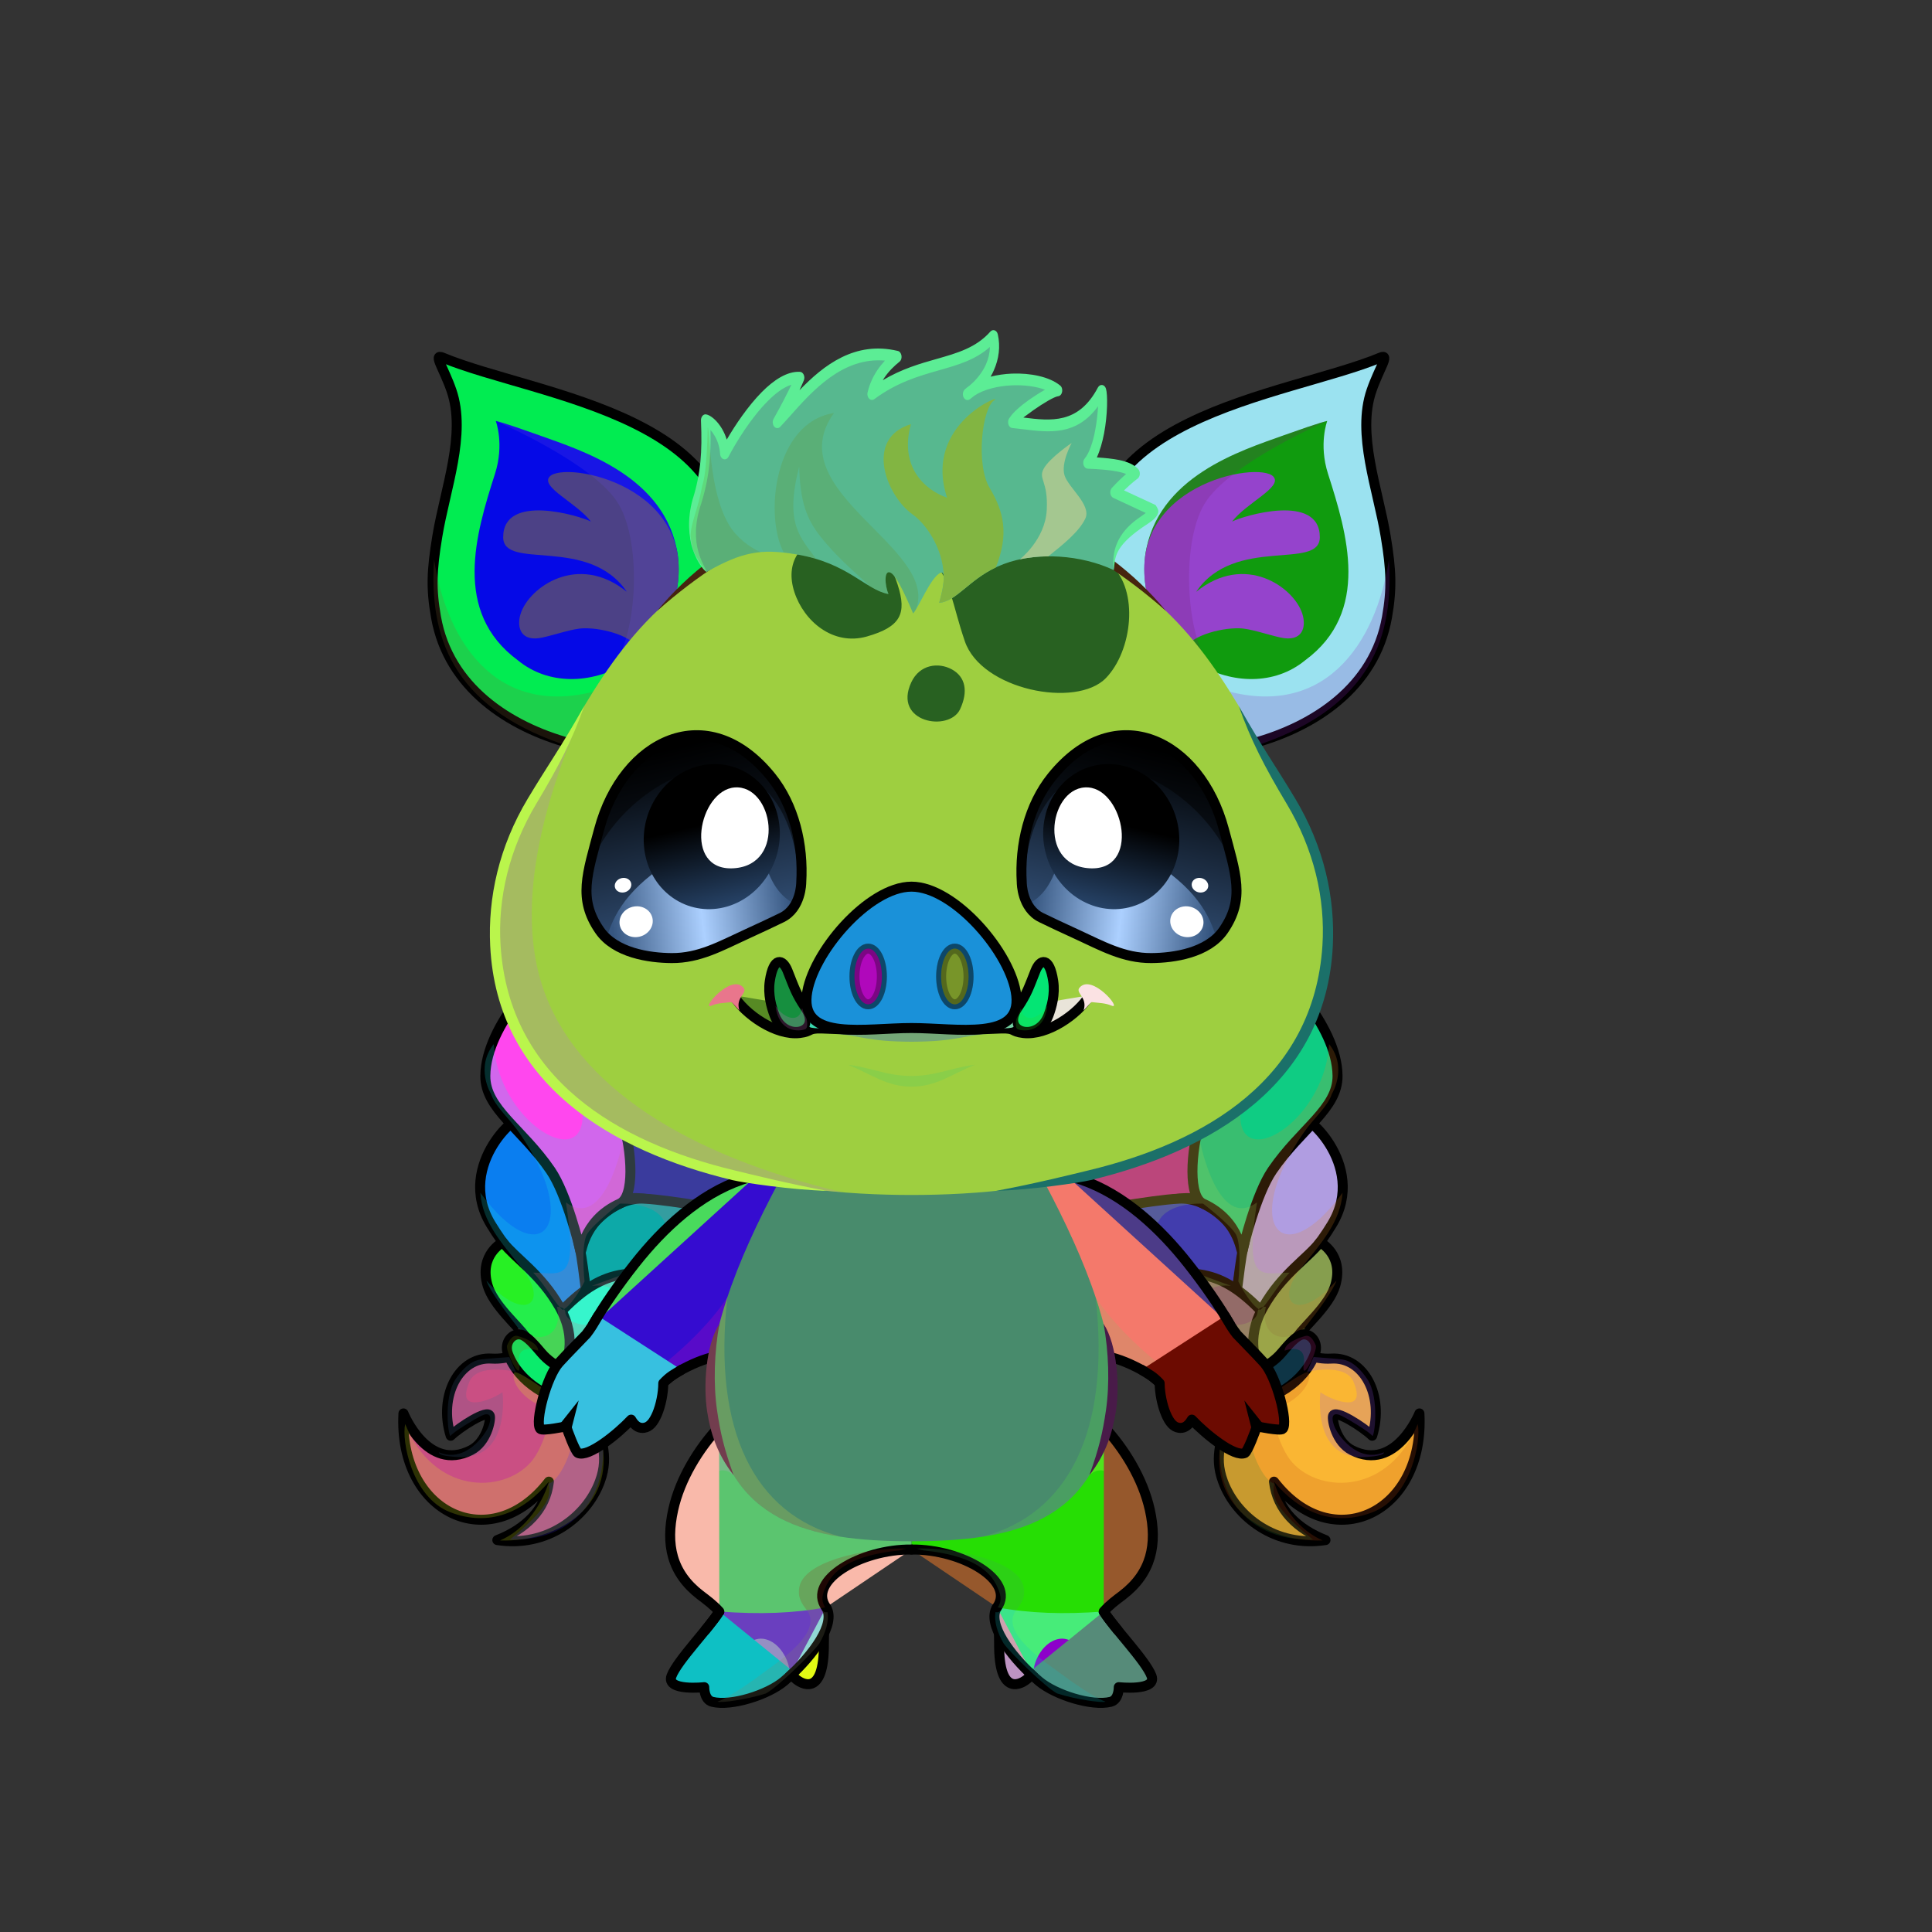 <svg xmlns="http://www.w3.org/2000/svg" xmlns:xlink="http://www.w3.org/1999/xlink" style="shape-rendering:geometricPrecision; text-rendering:geometricPrecision; image-rendering:optimizeQuality; fill-rule:evenodd; clip-rule:evenodd" version="1.1" viewBox="0 0 29000 29000" xml:space="preserve"><rect x="0" y="0" width="29000" height="29000" fill="#333333" stroke="none"/><defs><style type="text/css">.HairBack-Pig1fil10 {fill:black;fill-opacity:0.2}
.HairBack-Pig1fil1 {fill:url(#HairBack-Pig1id198)}
.HairBack-Pig1str0 {stroke:black;stroke-width:150;stroke-linecap:round;stroke-linejoin:round}
.HairBack-Pig1fil2 {fill:url(#HairBack-Pig1id186)}
.HairBack-Pig1fil3 {fill:url(#HairBack-Pig1id166)}
.HairBack-Pig1fil4 {fill:url(#HairBack-Pig1id172)}
.HairBack-Pig1fil5 {fill:url(#HairBack-Pig1id195)}
.HairBack-Pig1fil6 {fill:url(#HairBack-Pig1id183)}
.HairBack-Pig1fil7 {fill:url(#HairBack-Pig1id182)}
.HairBack-Pig1fil8 {fill:url(#HairBack-Pig1id144)}
.HairBack-Pig1fil9 {fill:url(#HairBack-Pig1id142)}
.HairBack-Pig1fil11 {fill:url(#HairBack-Pig1id153)}
.HairBack-Pig1fil12 {fill:url(#HairBack-Pig1id133)}
.HairBack-Pig1fil13 {fill:url(#HairBack-Pig1id190)}
.HairBack-Pig1fil14 {fill:url(#HairBack-Pig1id165)}
.HairBack-Pig1fil15 {fill:url(#HairBack-Pig1id150)}
.HairBack-Pig1fil16 {fill:url(#HairBack-Pig1id194)}
.HairBack-Pig1fil17 {fill:url(#HairBack-Pig1id187)}
.HairBack-Pig1fil18 {fill:url(#HairBack-Pig1id191)}
.HairBack-Pig1fil19 {fill:url(#HairBack-Pig1id145)}
.HairBack-Pig1fil20 {fill:url(#HairBack-Pig1id143)}
.HairBack-Pig1fil21 {fill:url(#HairBack-Pig1id199)}
.Tail-Pig0fil0 {fill:none}
.RightFoot-Pig0fil37 {fill:#d9c9ad}
.RightFoot-Pig0fil38 {fill:#332822}
.RightFoot-Pig0fil39 {fill:url(#RightFoot-Pig0id227)}
.RightFoot-Pig0fil40 {fill:black}
.RightFoot-Pig0fil10 {fill:black;fill-opacity:0.2}
.RightFoot-Pig0fil0 {fill:none}
.RightFoot-Pig0str2 {stroke:black;stroke-width:150;stroke-linecap:round;stroke-linejoin:round}
.RightLeg-Pig0fil52 {fill:url(#RightLeg-Pig0id37)}
.RightLeg-Pig0fil10 {fill:black;fill-opacity:0.2}
.RightLeg-Pig0fil0 {fill:none}
.RightLeg-Pig0str2 {stroke:black;stroke-width:150;stroke-linecap:round;stroke-linejoin:round}
.LeftFoot-Pig0fil37 {fill:#d9c9ad}
.LeftFoot-Pig0fil38 {fill:#332822}
.LeftFoot-Pig0fil57 {fill:url(#LeftFoot-Pig0id220)}
.LeftFoot-Pig0fil40 {fill:black}
.LeftFoot-Pig0fil10 {fill:black;fill-opacity:0.2}
.LeftFoot-Pig0fil0 {fill:none}
.LeftFoot-Pig0str2 {stroke:black;stroke-width:150;stroke-linecap:round;stroke-linejoin:round}
.LeftLeg-Pig0fil62 {fill:url(#LeftLeg-Pig0id49)}
.LeftLeg-Pig0fil10 {fill:black;fill-opacity:0.2}
.LeftLeg-Pig0fil0 {fill:none}
.LeftLeg-Pig0str2 {stroke:black;stroke-width:150;stroke-linecap:round;stroke-linejoin:round}
.RightHand-Pig0fil68 {fill:url(#RightHand-Pig0id57)}
.RightHand-Pig0fil10 {fill:black;fill-opacity:0.2}
.RightHand-Pig0fil0 {fill:none}
.RightHand-Pig0str0 {stroke:black;stroke-width:150;stroke-linecap:round;stroke-linejoin:round}
.RightPaw-Pig0fil74 {fill:url(#RightPaw-Pig0id25)}
.RightPaw-Pig0fil10 {fill:black;fill-opacity:0.2}
.RightPaw-Pig0fil75 {fill:url(#RightPaw-Pig0id217)}
.RightPaw-Pig0fil40 {fill:black}
.RightPaw-Pig0fil0 {fill:none}
.RightPaw-Pig0str2 {stroke:black;stroke-width:150;stroke-linecap:round;stroke-linejoin:round}
.LeftHand-Pig0fil79 {fill:url(#LeftHand-Pig0id22)}
.LeftHand-Pig0fil10 {fill:black;fill-opacity:0.2}
.LeftHand-Pig0fil0 {fill:none}
.LeftHand-Pig0str0 {stroke:black;stroke-width:150;stroke-linecap:round;stroke-linejoin:round}
.Body-Pig0fil83 {fill:url(#Body-Pig0id42)}
.Body-Pig0fil10 {fill:black;fill-opacity:0.2}
.Body-Pig0fil84 {fill:black;fill-rule:nonzero}
.LeftPaw-Pig0fil91 {fill:url(#LeftPaw-Pig0id70)}
.LeftPaw-Pig0fil10 {fill:black;fill-opacity:0.2}
.LeftPaw-Pig0fil92 {fill:url(#LeftPaw-Pig0id209)}
.LeftPaw-Pig0fil40 {fill:black}
.LeftPaw-Pig0fil0 {fill:none}
.LeftPaw-Pig0str2 {stroke:black;stroke-width:150;stroke-linecap:round;stroke-linejoin:round}
.Ears-Pig5fil122 {fill:url(#Ears-Pig5id38)}
.Ears-Pig5fil123 {fill:url(#Ears-Pig5id69)}
.Ears-Pig5fil10 {fill:black;fill-opacity:0.2}
.Ears-Pig5fil125 {fill:url(#Ears-Pig5id9)}
.Ears-Pig5fil126 {fill:url(#Ears-Pig5id66)}
.Ears-Pig5fil121 {fill:url(#Ears-Pig5id16)}
.Ears-Pig5str0 {stroke:black;stroke-width:150;stroke-linecap:round;stroke-linejoin:round}
.Ears-Pig5fil124 {fill:url(#Ears-Pig5id65)}
.Head-Pig4fil160 {fill:url(#Head-Pig4id50)}
.Head-Pig4fil164 {fill:url(#Head-Pig4id229)}
.Head-Pig4fil10 {fill:black;fill-opacity:0.2}
.Head-Pig4fil84 {fill:black;fill-rule:nonzero}
.Mouth-Pig7fil26 {fill:black;fill-opacity:0.302}
.Mouth-Pig7fil172 {fill:black;fill-rule:nonzero;fill-opacity:0.2}
.Mouth-Pig7fil169 {fill:black}
.Mouth-Pig7fil10 {fill:black;fill-opacity:0.2}
.Mouth-Pig7fil0 {fill:none}
.Mouth-Pig7str0 {stroke:black;stroke-width:150;stroke-linecap:round;stroke-linejoin:round}
.Mouth-Pig7fil173 {fill:white}
.Eyes-Pig0fil174 {fill:url(#Eyes-Pig0id154)}
.Eyes-Pig0fil148 {fill:black;fill-opacity:0.502}
.Eyes-Pig0fil175 {fill:url(#Eyes-Pig0id108)}
.Eyes-Pig0fil173 {fill:white}
.Eyes-Pig0fil176 {fill:url(#Eyes-Pig0id100)}
.Eyes-Pig0fil177 {fill:url(#Eyes-Pig0id156)}
.Eyes-Pig0fil178 {fill:url(#Eyes-Pig0id106)}
.Eyes-Pig0fil179 {fill:url(#Eyes-Pig0id102)}
.Eyes-Pig0fil0 {fill:none}
.Eyes-Pig0str0 {stroke:black;stroke-width:150;stroke-linecap:round;stroke-linejoin:round}
.Moustache-Pig0fil0 {fill:none}
.Nose-Pig0fil236 {fill:url(#Nose-Pig0id201)}
.Nose-Pig0str0 {stroke:black;stroke-width:150;stroke-linecap:round;stroke-linejoin:round}
.Nose-Pig0fil26 {fill:black;fill-opacity:0.302}
.Nose-Pig0str3 {stroke:black;stroke-width:150;stroke-linecap:round;stroke-linejoin:round;stroke-opacity:0.302}
.Nose-Pig0fil237 {fill:none}
.Hair-Pig6fil254 {fill:url(#Hair-Pig6id14)}
.Hair-Pig6fil30 {fill:black;fill-rule:nonzero}
.Hair-Pig6fil10 {fill:black;fill-opacity:0.2}
.Hair-Pig6fil255 {fill:#63301b}
</style><linearGradient gradientUnits="userSpaceOnUse" id="HairBack-Pig1id198" x1="6856.67" x2="8263.23" xlink:href="#HairBack-Pig1id133" y1="22939.3" y2="20413.4">
  </linearGradient><linearGradient gradientUnits="userSpaceOnUse" id="HairBack-Pig1id186" x1="9181.74" x2="10408.9" xlink:href="#HairBack-Pig1id133" y1="12605.3" y2="16395.7">
  </linearGradient><linearGradient gradientUnits="userSpaceOnUse" id="HairBack-Pig1id166" x1="11585" x2="11692.6" xlink:href="#HairBack-Pig1id133" y1="16549.4" y2="13452">
  </linearGradient><linearGradient gradientUnits="userSpaceOnUse" id="HairBack-Pig1id172" x1="11263.5" x2="10383.8" xlink:href="#HairBack-Pig1id133" y1="16064" y2="18619.4">
  </linearGradient><linearGradient gradientUnits="userSpaceOnUse" id="HairBack-Pig1id195" x1="10637.9" x2="9915.86" xlink:href="#HairBack-Pig1id133" y1="17788.1" y2="19764.5">
  </linearGradient><linearGradient gradientUnits="userSpaceOnUse" id="HairBack-Pig1id183" x1="7390.03" x2="8610.49" xlink:href="#HairBack-Pig1id133" y1="17573.2" y2="18864.2">
  </linearGradient><linearGradient gradientUnits="userSpaceOnUse" id="HairBack-Pig1id182" x1="7525.75" x2="9222.45" xlink:href="#HairBack-Pig1id133" y1="15698.2" y2="17654.5">
  </linearGradient><linearGradient gradientUnits="userSpaceOnUse" id="HairBack-Pig1id144" x1="10502.7" x2="8177.29" xlink:href="#HairBack-Pig1id133" y1="19592.3" y2="20277.8">
  </linearGradient><linearGradient gradientUnits="userSpaceOnUse" id="HairBack-Pig1id142" x1="7278.96" x2="8560.9" xlink:href="#HairBack-Pig1id133" y1="19202.2" y2="20055.5">
  </linearGradient><linearGradient gradientUnits="userSpaceOnUse" id="HairBack-Pig1id153" x1="7665.68" x2="9153.58" xlink:href="#HairBack-Pig1id10" y1="20225.4" y2="20891.9">
  </linearGradient><linearGradient gradientUnits="userSpaceOnUse" id="HairBack-Pig1id190" x1="18180.2" x2="16953" xlink:href="#HairBack-Pig1id133" y1="12605.3" y2="16395.7">
  </linearGradient><linearGradient gradientUnits="userSpaceOnUse" id="HairBack-Pig1id165" x1="15776.9" x2="15669.4" xlink:href="#HairBack-Pig1id133" y1="16549.4" y2="13452">
  </linearGradient><linearGradient gradientUnits="userSpaceOnUse" id="HairBack-Pig1id150" x1="16098.4" x2="16978.2" xlink:href="#HairBack-Pig1id133" y1="16064" y2="18619.4">
  </linearGradient><linearGradient gradientUnits="userSpaceOnUse" id="HairBack-Pig1id194" x1="16724" x2="17446.1" xlink:href="#HairBack-Pig1id133" y1="17788.1" y2="19764.5">
  </linearGradient><linearGradient gradientUnits="userSpaceOnUse" id="HairBack-Pig1id187" x1="19971.9" x2="18751.5" xlink:href="#HairBack-Pig1id133" y1="17573.2" y2="18864.2">
  </linearGradient><linearGradient gradientUnits="userSpaceOnUse" id="HairBack-Pig1id191" x1="19836.2" x2="18139.5" xlink:href="#HairBack-Pig1id133" y1="15698.2" y2="17654.5">
  </linearGradient><linearGradient gradientUnits="userSpaceOnUse" id="HairBack-Pig1id145" x1="16859.3" x2="19184.7" xlink:href="#HairBack-Pig1id133" y1="19592.3" y2="20277.8">
  </linearGradient><linearGradient gradientUnits="userSpaceOnUse" id="HairBack-Pig1id143" x1="20083" x2="18801" xlink:href="#HairBack-Pig1id133" y1="19202.2" y2="20055.5">
  </linearGradient><linearGradient gradientUnits="userSpaceOnUse" id="HairBack-Pig1id199" x1="19696.3" x2="18208.4" xlink:href="#HairBack-Pig1id10" y1="20225.4" y2="20891.9">
  </linearGradient><linearGradient gradientUnits="objectBoundingBox" id="RightFoot-Pig0id227" x1="50%" x2="50%" xlink:href="#RightFoot-Pig0id0" y1="100%" y2="0%">
  </linearGradient><linearGradient gradientUnits="objectBoundingBox" id="RightLeg-Pig0id37" x1="50%" x2="50%" xlink:href="#RightLeg-Pig0id2" y1="100%" y2="0%">
  </linearGradient><linearGradient gradientUnits="objectBoundingBox" id="LeftFoot-Pig0id220" x1="50%" x2="50%" xlink:href="#LeftFoot-Pig0id0" y1="100%" y2="0%">
  </linearGradient><linearGradient gradientUnits="objectBoundingBox" id="LeftLeg-Pig0id49" x1="50%" x2="50%" xlink:href="#LeftLeg-Pig0id2" y1="100%" y2="0%">
  </linearGradient><linearGradient gradientUnits="objectBoundingBox" id="RightHand-Pig0id57" x1="30.124%" x2="69.876%" xlink:href="#RightHand-Pig0id22" y1="2.322%" y2="97.678%">
  </linearGradient><linearGradient gradientUnits="objectBoundingBox" id="RightPaw-Pig0id25" x1="81.883%" x2="18.117%" y1="89.198%" y2="10.802%">
   <stop offset="0" style="stop-opacity:1; stop-color:#99835c"/>
   <stop offset="0.62" style="stop-opacity:1; stop-color:#bfa67c"/>
   <stop offset="1" style="stop-opacity:1; stop-color:#bfa67c"/>
  </linearGradient><linearGradient gradientUnits="objectBoundingBox" id="RightPaw-Pig0id217" x1="50%" x2="50%" xlink:href="#RightPaw-Pig0id0" y1="100%" y2="0%">
  </linearGradient><linearGradient gradientUnits="objectBoundingBox" id="LeftHand-Pig0id22" x1="69.876%" x2="30.124%" y1="2.322%" y2="97.678%">
   <stop offset="0" style="stop-opacity:1; stop-color:#99835c"/>
   <stop offset="0.02" style="stop-opacity:1; stop-color:#99835c"/>
   <stop offset="0.922" style="stop-opacity:1; stop-color:#bfa67c"/>
   <stop offset="1" style="stop-opacity:1; stop-color:#bfa67c"/>
  </linearGradient><linearGradient gradientUnits="objectBoundingBox" id="Body-Pig0id42" x1="50%" x2="50%" y1="0%" y2="100%">
   <stop offset="0" style="stop-opacity:1; stop-color:#99835c"/>
   <stop offset="0.031" style="stop-opacity:1; stop-color:#99835c"/>
   <stop offset="0.529" style="stop-opacity:1; stop-color:#bfa67c"/>
   <stop offset="1" style="stop-opacity:1; stop-color:#d9c9ad"/>
  </linearGradient><linearGradient gradientUnits="objectBoundingBox" id="LeftPaw-Pig0id70" x1="18.117%" x2="81.883%" xlink:href="#LeftPaw-Pig0id25" y1="89.198%" y2="10.802%">
  </linearGradient><linearGradient gradientUnits="objectBoundingBox" id="LeftPaw-Pig0id209" x1="50%" x2="50%" xlink:href="#LeftPaw-Pig0id0" y1="100%" y2="0%">
  </linearGradient><linearGradient gradientUnits="userSpaceOnUse" id="Ears-Pig5id38" x1="20240" x2="17177.4" xlink:href="#Ears-Pig5id9" y1="8255.77" y2="8255.77">
  </linearGradient><linearGradient gradientUnits="userSpaceOnUse" id="Ears-Pig5id69" x1="19810.4" x2="17175.1" xlink:href="#Ears-Pig5id66" y1="8632.32" y2="8401.76">
  </linearGradient><linearGradient gradientUnits="userSpaceOnUse" id="Ears-Pig5id16" x1="16438.6" x2="20876.9" y1="9204.54" y2="7320.6">
   <stop offset="0" style="stop-opacity:1; stop-color:#332822"/>
   <stop offset="0.6" style="stop-opacity:1; stop-color:#332822"/>
   <stop offset="1" style="stop-opacity:1; stop-color:#594c45"/>
  </linearGradient><linearGradient gradientUnits="userSpaceOnUse" id="Ears-Pig5id65" x1="10925.3" x2="6486.99" xlink:href="#Ears-Pig5id16" y1="9204.54" y2="7320.6">
  </linearGradient><linearGradient gradientUnits="objectBoundingBox" id="Head-Pig4id50" x1="50%" x2="50%" xlink:href="#Head-Pig4id3" y1="100%" y2="0%">
  </linearGradient><linearGradient gradientUnits="userSpaceOnUse" id="Head-Pig4id229" x1="16643.8" x2="12187.1" xlink:href="#Head-Pig4id0" y1="9776.49" y2="8529.95">
  </linearGradient><linearGradient gradientUnits="userSpaceOnUse" id="Eyes-Pig0id154" x1="16571.6" x2="17280" xlink:href="#Eyes-Pig0id148" y1="14231.4" y2="11213.2">
  </linearGradient><linearGradient gradientUnits="userSpaceOnUse" id="Eyes-Pig0id108" x1="18190.8" x2="15498.7" xlink:href="#Eyes-Pig0id10" y1="13790.3" y2="13468">
  </linearGradient><linearGradient gradientUnits="userSpaceOnUse" id="Eyes-Pig0id100" x1="16928.3" x2="16431.9" xlink:href="#Eyes-Pig0id45" y1="11523.4" y2="13592.4">
  </linearGradient><linearGradient gradientUnits="userSpaceOnUse" id="Eyes-Pig0id156" x1="10792.3" x2="10083.9" xlink:href="#Eyes-Pig0id148" y1="14231.4" y2="11213.2">
  </linearGradient><linearGradient gradientUnits="userSpaceOnUse" id="Eyes-Pig0id106" x1="9173.07" x2="11865.2" xlink:href="#Eyes-Pig0id10" y1="13790.3" y2="13468">
  </linearGradient><linearGradient gradientUnits="userSpaceOnUse" id="Eyes-Pig0id102" x1="10435.6" x2="10932" xlink:href="#Eyes-Pig0id45" y1="11523.4" y2="13592.4">
  </linearGradient><linearGradient gradientUnits="userSpaceOnUse" id="Nose-Pig0id201" x1="13681.9" x2="13681.9" xlink:href="#Nose-Pig0id151" y1="13309.5" y2="15458">
  </linearGradient><linearGradient gradientUnits="userSpaceOnUse" id="Hair-Pig6id14" x1="11906.6" x2="15774.6" xlink:href="#Hair-Pig6id7" y1="9095.76" y2="5227.8">
  </linearGradient><linearGradient gradientUnits="userSpaceOnUse" id="HairBack-Pig1id133" x1="20505.3" x2="19098.7" y1="22939.3" y2="20413.4">
   <stop offset="0" style="stop-opacity:1; stop-color:#63301b"/>
   <stop offset="0.722" style="stop-opacity:1; stop-color:#4a1e0d"/>
   <stop offset="1" style="stop-opacity:1; stop-color:#4a1e0d"/>
  </linearGradient><linearGradient gradientUnits="userSpaceOnUse" id="HairBack-Pig1id10" x1="15305.7" x2="18262.7" y1="12539.6" y2="12539.6">
   <stop offset="0" style="stop-opacity:1; stop-color:#365680"/>
   <stop offset="0.502" style="stop-opacity:1; stop-color:#acd0ff"/>
   <stop offset="1" style="stop-opacity:1; stop-color:#365680"/>
  </linearGradient><linearGradient gradientUnits="userSpaceOnUse" id="RightFoot-Pig0id0" x1="16257.8" x2="16257.8" y1="21560.3" y2="23683.4">
   <stop offset="0" style="stop-opacity:1; stop-color:#332822"/>
   <stop offset="1" style="stop-opacity:1; stop-color:#594c45"/>
  </linearGradient><linearGradient gradientUnits="userSpaceOnUse" id="RightLeg-Pig0id2" x1="11782.6" x2="11782.6" y1="24212.9" y2="21311.8">
   <stop offset="0" style="stop-opacity:1; stop-color:#d9c9ad"/>
   <stop offset="0.388" style="stop-opacity:1; stop-color:#d9c9ad"/>
   <stop offset="1" style="stop-opacity:1; stop-color:#bfa67c"/>
  </linearGradient><linearGradient gradientUnits="userSpaceOnUse" id="LeftFoot-Pig0id0" x1="16257.8" x2="16257.8" y1="21560.3" y2="23683.4">
   <stop offset="0" style="stop-opacity:1; stop-color:#332822"/>
   <stop offset="1" style="stop-opacity:1; stop-color:#594c45"/>
  </linearGradient><linearGradient gradientUnits="userSpaceOnUse" id="LeftLeg-Pig0id2" x1="11782.6" x2="11782.6" y1="24212.9" y2="21311.8">
   <stop offset="0" style="stop-opacity:1; stop-color:#d9c9ad"/>
   <stop offset="0.388" style="stop-opacity:1; stop-color:#d9c9ad"/>
   <stop offset="1" style="stop-opacity:1; stop-color:#bfa67c"/>
  </linearGradient><linearGradient gradientUnits="objectBoundingBox" id="RightHand-Pig0id22" x1="69.876%" x2="30.124%" y1="2.322%" y2="97.678%">
   <stop offset="0" style="stop-opacity:1; stop-color:#99835c"/>
   <stop offset="0.02" style="stop-opacity:1; stop-color:#99835c"/>
   <stop offset="0.922" style="stop-opacity:1; stop-color:#bfa67c"/>
   <stop offset="1" style="stop-opacity:1; stop-color:#bfa67c"/>
  </linearGradient><linearGradient gradientUnits="userSpaceOnUse" id="RightPaw-Pig0id0" x1="16257.8" x2="16257.8" y1="21560.3" y2="23683.4">
   <stop offset="0" style="stop-opacity:1; stop-color:#332822"/>
   <stop offset="1" style="stop-opacity:1; stop-color:#594c45"/>
  </linearGradient><linearGradient gradientUnits="objectBoundingBox" id="LeftPaw-Pig0id25" x1="81.883%" x2="18.117%" y1="89.198%" y2="10.802%">
   <stop offset="0" style="stop-opacity:1; stop-color:#99835c"/>
   <stop offset="0.62" style="stop-opacity:1; stop-color:#bfa67c"/>
   <stop offset="1" style="stop-opacity:1; stop-color:#bfa67c"/>
  </linearGradient><linearGradient gradientUnits="userSpaceOnUse" id="LeftPaw-Pig0id0" x1="16257.8" x2="16257.8" y1="21560.3" y2="23683.4">
   <stop offset="0" style="stop-opacity:1; stop-color:#332822"/>
   <stop offset="1" style="stop-opacity:1; stop-color:#594c45"/>
  </linearGradient><linearGradient gradientUnits="userSpaceOnUse" id="Ears-Pig5id9" x1="7123.9" x2="10186.5" y1="8255.77" y2="8255.77">
   <stop offset="0" style="stop-opacity:1; stop-color:#EFC4C1"/>
   <stop offset="1" style="stop-opacity:1; stop-color:#BD7D7D"/>
  </linearGradient><linearGradient gradientUnits="userSpaceOnUse" id="Ears-Pig5id66" x1="7553.46" x2="10188.8" y1="8632.32" y2="8401.76">
   <stop offset="0" style="stop-opacity:1; stop-color:#DB8885"/>
   <stop offset="1" style="stop-opacity:1; stop-color:#AF5960"/>
  </linearGradient><linearGradient gradientUnits="userSpaceOnUse" id="Head-Pig4id3" x1="18922.8" x2="18922.8" y1="11187.2" y2="5413.87">
   <stop offset="0" style="stop-opacity:1; stop-color:#99835c"/>
   <stop offset="0.388" style="stop-opacity:1; stop-color:#bfa67c"/>
   <stop offset="1" style="stop-opacity:1; stop-color:#d9c9ad"/>
  </linearGradient><linearGradient gradientUnits="userSpaceOnUse" id="Head-Pig4id0" x1="16257.8" x2="16257.8" y1="21560.3" y2="23683.4">
   <stop offset="0" style="stop-opacity:1; stop-color:#332822"/>
   <stop offset="1" style="stop-opacity:1; stop-color:#594c45"/>
  </linearGradient><linearGradient gradientUnits="userSpaceOnUse" id="Eyes-Pig0id148" x1="16641" x2="17334.4" y1="14255.9" y2="11076.2">
   <stop offset="0" style="stop-opacity:1; stop-color:#365680"/>
   <stop offset="1" style="stop-opacity:1; stop-color:black"/>
  </linearGradient><linearGradient gradientUnits="userSpaceOnUse" id="Eyes-Pig0id10" x1="15305.7" x2="18262.7" y1="12539.6" y2="12539.6">
   <stop offset="0" style="stop-opacity:1; stop-color:#365680"/>
   <stop offset="0.502" style="stop-opacity:1; stop-color:#acd0ff"/>
   <stop offset="1" style="stop-opacity:1; stop-color:#365680"/>
  </linearGradient><linearGradient gradientUnits="userSpaceOnUse" id="Eyes-Pig0id45" x1="16680.3" x2="16680.3" y1="11243.5" y2="13543.4">
   <stop offset="0" style="stop-opacity:1; stop-color:black"/>
   <stop offset="0.4" style="stop-opacity:1; stop-color:black"/>
   <stop offset="1" style="stop-opacity:1; stop-color:#264266"/>
  </linearGradient><linearGradient gradientUnits="userSpaceOnUse" id="Nose-Pig0id151" x1="13681.9" x2="13681.9" y1="13554.2" y2="15469.2">
   <stop offset="0" style="stop-opacity:1; stop-color:#FFCCCC"/>
   <stop offset="1" style="stop-opacity:1; stop-color:#DB9092"/>
  </linearGradient><linearGradient gradientUnits="userSpaceOnUse" id="Hair-Pig6id7" x1="17165.3" x2="17165.3" y1="19960.9" y2="12270.8">
   <stop offset="0" style="stop-opacity:1; stop-color:#4a1e0d"/>
   <stop offset="1" style="stop-opacity:1; stop-color:#63301b"/>
  </linearGradient></defs><g id="HairBack-Pig1">
 <animateTransform additive="sum" attributeName="transform" dur="10" repeatCount="indefinite" type="translate" values="0;0 200;0;0 200;0;0 200;0;0 200;0"/>
  <g id="_2991486224272">
   <path class="HairBack-Pig1fil1 HairBack-Pig1str0" d="M9004 22239c-198,535 -797,993 -1539,878 422,-165 726,-455 774,-877 -877,1136 -2264,468 -2183,-1024 0,0 357,888 1013,552 236,-121 299,-450 284,-513 -27,-112 -460,172 -588,296 -186,-590 121,-1191 617,-1158 460,31 989,-413 1397,5 172,177 174,495 188,814 16,381 192,609 37,1027z" style="fill:#ca4f83"/>
   <path class="HairBack-Pig1fil2 HairBack-Pig1str0" d="M11405 11573c-559,-314 -2550,1245 -2981,2125 -99,202 -168,445 -198,632 -34,214 -64,781 -13,989 171,704 184,1351 534,2150 -295,-243 1549,-989 1871,-910 323,80 646,-3335 787,-4986z" style="fill:#776c5d"/>
   <path class="HairBack-Pig1fil3 HairBack-Pig1str0" d="M12895 16315c0,0 580,-723 -195,-1516 -775,-794 -1992,-1597 -2292,-1352 -299,244 -245,1485 -193,1994 52,509 74,965 74,965 0,0 1635,491 2606,-91z" style="fill:#44003d"/>
   <path class="HairBack-Pig1fil4 HairBack-Pig1str0" d="M12597 16386c980,1344 -924,1990 -1556,1890 -694,-110 -1468,-402 -1736,-249 -269,153 -242,341 -414,245 -172,-96 -371,-1486 1163,-1796 1534,-311 1879,311 2543,-90z" style="fill:#130094"/>
   <path class="HairBack-Pig1fil5 HairBack-Pig1str0" d="M11786 18184c276,201 -185,1161 -1012,1349 -357,81 -550,-27 -1069,-146 -508,-115 -755,-93 -865,-17 -43,32 -30,55 -47,-15l-106 -668c216,-406 599,-715 975,-695 235,12 519,58 926,118 491,74 836,31 1198,74z" style="fill:#0a9a99"/>
   <path class="HairBack-Pig1fil6 HairBack-Pig1str0" d="M8794 19360c-27,-193 -57,-488 -94,-628 -119,-450 27,-821 -132,-1155 -143,-300 -729,-725 -727,-759 12,-211 -1023,653 -473,1559 404,666 658,686 1054,1274 230,-106 85,-18 372,-291z" style="fill:#0a7ef0"/>
   <path class="HairBack-Pig1fil7 HairBack-Pig1str0" d="M7285 16148c-4,495 549,790 980,1421 243,355 434,1142 447,1210 20,106 6,-447 591,-712 221,-100 194,-748 34,-1301 -53,-186 -1329,-1133 -1132,-2202 13,-69 -913,798 -920,1584z" style="fill:#ff47ee"/>
   <path class="HairBack-Pig1fil8 HairBack-Pig1str0" d="M10602 19324c-404,1157 -1369,1728 -2292,1279 -340,-166 -206,-228 -206,-228 0,0 229,-599 362,-733 594,-596 1059,-666 2136,-318z" style="fill:#3df9c6"/>
   <path class="HairBack-Pig1fil9 HairBack-Pig1str0" d="M7547 18647c0,0 -361,185 -229,644 87,304 471,622 564,770 119,187 494,704 573,505 37,-94 225,-453 -56,-948 -279,-492 -655,-722 -852,-971z" style="fill:#27f024"/>
   <path class="HairBack-Pig1fil10" d="M8256 14174c0,0 284,1382 1531,-640 830,-1346 4732,2252 2810,2852 507,649 351,1429 -748,1804 57,298 -124,735 -380,1013 -318,261 -860,411 -961,358 -489,1093 -1175,1322 -2253,1014 -204,-181 -326,-459 -574,-769 -65,-80 -335,-439 -379,-583 570,645 956,340 525,-194 -303,-375 -588,-693 -617,-1125 909,1245 1530,463 590,-893 -157,-228 -370,-402 -430,-592 0,0 -242,-390 42,-747 84,1489 2191,2344 936,-147 -158,-314 -266,-752 -92,-1351z" style="fill:#1ceae6"/>
   <path class="HairBack-Pig1fil10" d="M9303 18067c0,0 706,-41 709,445 4,485 -657,617 -657,617l-471 172c0,0 469,-69 396,319 -182,376 -767,313 -794,77 -10,-90 -125,-82 -126,-80 97,395 -226,582 -526,352 -299,-230 619,907 810,901 66,-2 277,-67 535,-169 488,-194 769,-112 1329,-1140 174,50 895,-308 895,-308 0,0 486,-318 -218,-1375 -704,-1056 -1850,-1229 -1848,-1112l9 381c0,0 -265,1338 -852,901 192,1224 -57,1062 -490,1055 193,203 346,493 443,560 157,-78 327,-428 327,-428 0,0 -60,-558 43,-717 103,-159 486,-451 486,-451z" style="fill:#d37086"/>
   <path class="HairBack-Pig1fil11 HairBack-Pig1str0" d="M9163 20739c32,-63 -669,-3 -1034,-428 -105,-123 -217,-257 -309,-278 -128,-30 -259,118 -195,289 332,883 1875,976 1538,417z" style="fill:#0beb6c"/>
   <path class="HairBack-Pig1fil10" d="M7743 20593c0,0 -578,-144 -699,151 -121,295 7,332 184,293 176,-40 314,-139 314,-139 0,0 135,1023 -675,972 -206,-12 -281,-37 -278,-70 396,167 697,-263 745,-393 65,-175 -1,-207 -105,-157 -104,49 -433,251 -464,301 -31,49 -117,-567 73,-849 191,-282 345,-290 387,-297 43,-8 420,-35 420,-35l98 223z" style="fill:#446690"/>
   <path class="HairBack-Pig1fil10" d="M8310 20954c0,0 -570,-419 -593,-349 -64,197 273,484 426,489 210,7 29,630 -182,862 -425,466 -1448,476 -1879,-580 -55,241 93,1094 672,1321 595,232 1108,-2 1485,-457 0,0 -166,635 -733,883 901,30 1799,-558 1496,-1612 -48,-166 -5,-345 -41,-441 -224,79 -472,-84 -651,-116z" style="fill:#e3f517"/>
   <path class="HairBack-Pig1fil10" d="M8529 21023c247,401 -66,1176 -294,1247 48,209 -33,384 -580,840 1062,33 1678,-830 1273,-2026 -106,4 -318,-21 -399,-61z" style="fill:#3d28f1"/>
   <path class="HairBack-Pig1fil10" d="M8079 20274c0,0 -332,-130 -287,195 45,325 -213,-198 -180,-275 33,-78 83,-158 153,-141 71,17 316,100 314,221z" style="fill:#788f0a"/>
   <path class="HairBack-Pig1fil10" d="M8523 20594c0,0 204,364 -228,375 525,292 1152,36 852,-227 -37,-33 -402,-44 -624,-148z" style="fill:#49a86d"/>
  </g>
  <g id="_2991486217904">
   <path class="HairBack-Pig1fil12 HairBack-Pig1str0" d="M18358 22239c198,535 797,993 1538,878 -421,-165 -725,-455 -773,-877 877,1136 2264,468 2183,-1024 0,0 -357,888 -1013,552 -237,-121 -299,-450 -284,-513 27,-112 460,172 588,296 186,-590 -122,-1191 -617,-1158 -460,31 -989,-413 -1397,5 -172,177 -174,495 -188,814 -16,381 -192,609 -37,1027z" style="fill:#fab633"/>
   <path class="HairBack-Pig1fil13 HairBack-Pig1str0" d="M15957 11573c559,-314 2550,1245 2981,2125 99,202 168,445 198,632 34,214 64,781 13,989 -171,704 -184,1351 -535,2150 296,-243 -1548,-989 -1870,-910 -323,80 -646,-3335 -787,-4986z" style="fill:#adae82"/>
   <path class="HairBack-Pig1fil14 HairBack-Pig1str0" d="M14467 16315c0,0 -580,-723 195,-1516 775,-794 1992,-1597 2292,-1352 299,244 245,1485 193,1994 -52,509 -74,965 -74,965 0,0 -1635,491 -2606,-91z" style="fill:#1c03bd"/>
   <path class="HairBack-Pig1fil15 HairBack-Pig1str0" d="M14765 16386c-980,1344 924,1990 1556,1890 694,-110 1468,-402 1736,-249 269,153 242,341 414,245 172,-96 370,-1486 -1163,-1796 -1534,-311 -1879,311 -2543,-90z" style="fill:#b8099c"/>
   <path class="HairBack-Pig1fil16 HairBack-Pig1str0" d="M15576 18184c-276,201 185,1161 1012,1349 357,81 550,-27 1069,-146 508,-115 755,-93 865,-17 43,32 30,55 47,-15l106 -668c-216,-406 -599,-715 -975,-695 -235,12 -519,58 -926,118 -491,74 -836,31 -1198,74z" style="fill:#1a2ad0"/>
   <path class="HairBack-Pig1fil17 HairBack-Pig1str0" d="M18568 19360c27,-193 57,-488 94,-628 119,-450 -27,-821 132,-1155 143,-300 729,-725 727,-759 -12,-211 1023,653 473,1559 -404,666 -658,686 -1054,1274 -230,-106 -85,-18 -372,-291z" style="fill:#b09de1"/>
   <path class="HairBack-Pig1fil18 HairBack-Pig1str0" d="M20077 16148c4,495 -549,790 -980,1421 -243,355 -434,1142 -447,1210 -20,106 -6,-447 -591,-712 -221,-100 -194,-748 -34,-1301 53,-186 1329,-1133 1132,-2202 -13,-69 913,798 920,1584z" style="fill:#0fcc83"/>
   <path class="HairBack-Pig1fil19 HairBack-Pig1str0" d="M16760 19324c404,1157 1369,1728 2292,1279 340,-166 206,-228 206,-228 0,0 -229,-599 -362,-733 -594,-596 -1059,-666 -2136,-318z" style="fill:#7f6479"/>
   <path class="HairBack-Pig1fil20 HairBack-Pig1str0" d="M19815 18647c0,0 361,185 229,644 -87,304 -471,622 -565,770 -118,187 -493,704 -572,505 -37,-94 -225,-453 56,-948 278,-492 655,-722 852,-971z" style="fill:#869e4e"/>
   <path class="HairBack-Pig1fil10" d="M19106 14174c0,0 -284,1382 -1531,-640 -830,-1346 -4732,2252 -2810,2852 -507,649 -351,1429 748,1804 -57,298 124,735 380,1013 318,261 860,411 961,358 489,1093 1175,1322 2253,1014 204,-181 326,-459 574,-769 65,-80 335,-439 379,-583 -570,645 -956,340 -525,-194 303,-375 587,-693 617,-1125 -909,1245 -1530,463 -590,-893 157,-228 370,-402 430,-592 0,0 242,-390 -42,-747 -84,1489 -2191,2344 -936,-147 158,-314 266,-752 92,-1351z" style="fill:#e18b26"/>
   <path class="HairBack-Pig1fil10" d="M18059 18067c0,0 -706,-41 -709,445 -4,485 657,617 657,617l471 172c0,0 -469,-69 -397,319 183,376 768,313 795,77 10,-90 125,-82 126,-80 -97,395 226,582 526,352 299,-230 -619,907 -810,901 -66,-2 -277,-67 -535,-169 -488,-194 -769,-112 -1329,-1140 -174,50 -895,-308 -895,-308 0,0 -486,-318 218,-1375 704,-1056 1850,-1229 1848,-1112l-9 381c0,0 265,1338 852,901 -192,1224 57,1062 490,1055 -193,203 -346,493 -443,560 -157,-78 -327,-428 -327,-428 0,0 60,-558 -43,-717 -103,-159 -486,-451 -486,-451z" style="fill:#a9d858"/>
   <path class="HairBack-Pig1fil21 HairBack-Pig1str0" d="M18199 20739c-32,-63 669,-3 1034,-428 105,-123 217,-257 309,-278 127,-30 259,118 195,289 -332,883 -1875,976 -1538,417z" style="fill:#0e3546"/>
   <path class="HairBack-Pig1fil10" d="M19619 20593c0,0 578,-144 699,151 121,295 -7,332 -184,293 -176,-40 -314,-139 -314,-139 0,0 -135,1023 675,972 206,-12 281,-37 278,-70 -396,167 -697,-263 -745,-393 -65,-175 1,-207 105,-157 104,49 433,251 464,301 31,49 117,-567 -73,-849 -191,-282 -345,-290 -387,-297 -43,-8 -420,-35 -420,-35l-98 223z" style="fill:#9859ee"/>
   <path class="HairBack-Pig1fil10" d="M19052 20954c0,0 570,-419 593,-349 63,197 -273,484 -426,489 -210,7 -29,630 182,862 425,466 1448,476 1879,-580 55,241 -93,1094 -672,1321 -595,232 -1108,-2 -1485,-457 0,0 166,635 732,883 -900,30 -1798,-558 -1495,-1612 48,-166 5,-345 41,-441 224,79 472,-84 651,-116z" style="fill:#c34e15"/>
   <path class="HairBack-Pig1fil10" d="M18833 21023c-247,401 66,1176 294,1247 -48,209 33,384 580,840 -1062,33 -1678,-830 -1273,-2026 106,4 317,-21 399,-61z" style="fill:#2e7e3a"/>
   <path class="HairBack-Pig1fil10" d="M19283 20274c0,0 332,-130 287,195 -45,325 213,-198 180,-275 -33,-78 -83,-158 -153,-141 -71,17 -316,100 -314,221z" style="fill:#ce2a92"/>
   <path class="HairBack-Pig1fil10" d="M18839 20594c0,0 -204,364 228,375 -525,292 -1152,36 -852,-227 37,-33 402,-44 624,-148z" style="fill:#beda7c"/>
  </g>
 </g><g id="Tail-Pig0">
  <rect class="Tail-Pig0fil0" height="900" width="900" x="13232" y="22153"/>
 </g><g id="RightFoot-Pig0">
  <path class="RightFoot-Pig0fil37" d="M16559 24190c54,65 143,233 174,292 62,268 -152,365 -298,365 -143,0 -686,-98 -894,289 -330,-192 -541,-572 -540,-565 -22,-43 -41,-85 -54,-126 -58,-176 -10,-247 31,-317 480,-107 1078,-83 1581,62z" style="fill:#47ec79"/>
  <path class="RightFoot-Pig0fil38" d="M15011 24496c-3,101 -14,73 -14,176 -5,821 346,600 430,523 12,-11 59,-71 57,-73 -109,-146 -274,-300 -473,-626z" style="fill:#4af3b7"/>
  <path class="RightFoot-Pig0fil0 RightFoot-Pig0str2" d="M14995 24537c1,45 2,90 2,135 -5,821 346,600 430,523 4,-4 19,-23 37,-48" style="fill:#bd93c2"/>
  <path class="RightFoot-Pig0fil39" d="M16756 24466c0,0 -225,-105 -294,-5 -54,78 49,353 -47,353 -106,0 -310,-245 -509,-215 -288,43 -418,429 -384,506 35,82 343,409 763,435 419,26 490,-14 487,-39 -3,-24 42,-150 42,-150 0,0 458,-59 491,-95 100,-109 -467,-691 -549,-790z" style="fill:#8d00ca"/>
  <polygon class="RightFoot-Pig0fil40" points="16740,25393 16571,24994 16934,25330 "/>
  <path class="RightFoot-Pig0fil0 RightFoot-Pig0str2" d="M16567 24189c147,241 633,739 718,969 84,231 -492,167 -492,167 0,0 5,189 -122,220 -281,70 -831,-103 -1075,-309 -49,-41 -99,-87 -150,-135" style="fill:#568b79"/>
  <path class="RightFoot-Pig0fil0 RightFoot-Pig0str2" d="M16567 24189c45,73 121,170 208,277m-1262 697c-341,-311 -707,-789 -548,-1037" style="fill:#fd98a9"/>
  <path class="RightFoot-Pig0fil10" d="M15252 24171c-250,336 427,769 691,965 282,210 555,378 651,406 -45,23 -445,-31 -727,-123 -179,-96 -710,-617 -803,-752 -94,-163 -147,-331 -119,-480 10,-21 22,-40 33,-59 85,-7 193,-3 274,43z" style="fill:#11c6c9"/>
 </g><g id="LeftFoot-Pig0">
  <path class="LeftFoot-Pig0fil37" d="M10805 24190c-54,65 -143,233 -174,292 -62,268 152,365 298,365 143,0 685,-98 894,289 330,-192 541,-572 540,-565 22,-43 40,-85 54,-126 58,-176 10,-247 -31,-317 -480,-107 -1078,-83 -1581,62z" style="fill:#6a3fbf"/>
  <path class="LeftFoot-Pig0fil38" d="M12353 24496c3,101 14,73 14,176 5,821 -346,600 -430,523 -12,-11 -59,-71 -57,-73 109,-146 274,-300 473,-626z" style="fill:#2a8baa"/>
  <path class="LeftFoot-Pig0fil0 LeftFoot-Pig0str2" d="M12369 24537c-1,45 -2,90 -2,135 5,821 -346,600 -430,523 -4,-4 -19,-23 -37,-48" style="fill:#e3fa14"/>
  <path class="LeftFoot-Pig0fil57" d="M10608 24466c0,0 225,-105 294,-5 54,78 -49,353 47,353 106,0 309,-245 509,-215 288,43 418,429 384,506 -35,82 -343,409 -763,435 -419,26 -490,-14 -487,-39 3,-24 -42,-150 -42,-150 0,0 -458,-59 -491,-95 -101,-109 467,-691 549,-790z" style="fill:#968fc3"/>
  <polygon class="LeftFoot-Pig0fil40" points="10624,25393 10793,24994 10430,25330 "/>
  <path class="LeftFoot-Pig0fil0 LeftFoot-Pig0str2" d="M10797 24189c-147,241 -633,739 -718,969 -85,231 492,167 492,167 0,0 -5,189 122,220 281,70 831,-103 1075,-309 49,-41 99,-87 150,-135" style="fill:#0ec0c4"/>
  <path class="LeftFoot-Pig0fil0 LeftFoot-Pig0str2" d="M10797 24189c-45,73 -121,170 -208,277m1262 697c341,-311 707,-789 548,-1037" style="fill:#93ebf0"/>
  <path class="LeftFoot-Pig0fil10" d="M12112 24171c250,336 -428,769 -691,965 -282,210 -555,378 -651,406 45,23 444,-31 727,-123 179,-96 710,-617 803,-752 94,-163 147,-331 119,-480 -10,-21 -22,-40 -33,-59 -85,-7 -193,-3 -274,43z" style="fill:#8b8b67"/>
 </g><g id="RightLeg-Pig0">
  <path class="RightLeg-Pig0fil52" d="M16570 21416c0,0 1181,1189 570,2176 -128,221 -511,470 -581,598 -599,44 -1104,27 -1581,-62 45,-78 82,-155 -44,-376 -113,-198 -400,-446 -1252,-493 0,-147 0,-280 0,-522 373,-788 1598,-1745 2888,-1321z" style="fill:#26de04"/>
  <path class="RightLeg-Pig0fil10" d="M17192 23421c67,-141 106,-290 107,-439 2,-734 -540,-1374 -869,-1659l-157 688c26,45 52,90 79,136 387,-391 947,832 840,1274z" style="fill:#fbf584"/>
  <path class="RightLeg-Pig0fil0 RightLeg-Pig0str2" d="M16570 21416c303,324 585,778 689,1246 115,521 25,950 -408,1282 -95,72 -194,144 -284,245m-1602 -63c284,-396 -518,-875 -1283,-867" style="fill:#96582c"/>
  <path class="RightLeg-Pig0fil10" d="M13760 23246c341,-28 1532,124 1607,584 27,166 -52,256 -115,341 -93,-12 -184,-26 -274,-43 40,-70 74,-140 -11,-313 -8,-22 -19,-42 -33,-62l0 -1c-104,-182 -357,-408 -1066,-479 -35,-9 -71,-18 -108,-27z" style="fill:#469b5c"/>
 </g><g id="LeftLeg-Pig0">
  <path class="LeftLeg-Pig0fil62" d="M10794 21416c0,0 -1181,1189 -570,2176 128,221 511,470 581,598 599,44 1104,27 1581,-62 -45,-78 -82,-155 44,-376 113,-198 400,-446 1252,-493 0,-147 0,-280 0,-522 -373,-788 -1598,-1745 -2888,-1321z" style="fill:#5bc56f"/>
  <path class="LeftLeg-Pig0fil10" d="M10172 23421c-67,-141 -106,-290 -107,-439 -2,-734 540,-1374 869,-1659l157 688c-26,45 -53,90 -79,136 -388,-391 -947,832 -840,1274z" style="fill:#dd95e2"/>
  <path class="LeftLeg-Pig0fil0 LeftLeg-Pig0str2" d="M10794 21416c-303,324 -586,778 -689,1246 -115,521 -25,950 408,1282 95,72 193,144 284,245m1602 -63c-284,-396 517,-875 1283,-867" style="fill:#f9b9aa"/>
  <path class="LeftLeg-Pig0fil10" d="M13604 23246c-341,-28 -1532,124 -1607,584 -27,166 52,256 115,341 93,-12 184,-26 274,-43 -40,-70 -74,-140 11,-313 8,-22 19,-42 33,-62l0 -1c104,-182 357,-408 1066,-479 35,-9 71,-18 108,-27z" style="fill:#962710"/>
 </g><g id="RightHand-Pig0">
 <animateTransform additive="sum" attributeName="transform" dur="10" repeatCount="indefinite" type="translate" values="0;0 200;0;0 200;0;0 200;0;0 200;0"/>
  <path class="RightHand-Pig0fil68" d="M16231 17709c1005,345 1816,1398 2255,2162 -88,184 -847,720 -1129,836 -543,-402 -1045,-430 -1469,-362 -742,120 -1353,-1920 -931,-2545 422,-21 934,-40 1274,-91z" style="fill:#f4796b"/>
  <path class="RightHand-Pig0fil10" d="M17342 20696c-537,-391 -1034,-418 -1454,-351 -171,28 -335,-59 -481,-217 -325,-472 753,-1098 1039,-656 258,399 723,837 1098,1116 3,2 22,18 34,27l-219 113c-8,-18 -14,-30 -17,-32z" style="fill:#8fbd65"/>
  <path class="RightHand-Pig0fil0 RightHand-Pig0str0" d="M16477 20333c179,24 366,81 561,178 100,50 205,104 305,189m1121 -817c-161,-280 -388,-607 -632,-916 -422,-534 -963,-1039 -1601,-1258 -90,-31 -172,-59 -246,-84" style="fill:#4c3b88"/>
 </g><g id="LeftHand-Pig0">
 <animateTransform additive="sum" attributeName="transform" dur="10" repeatCount="indefinite" type="translate" values="0;0 200;0;0 200;0;0 200;0;0 200;0"/>
  <path class="LeftHand-Pig0fil79" d="M11133 17709c-1005,345 -1817,1398 -2255,2162 88,184 847,720 1128,836 544,-402 1046,-430 1470,-362 742,120 1352,-1920 931,-2545 -422,-21 -934,-40 -1274,-91z" style="fill:#350cd0"/>
  <path class="LeftHand-Pig0fil10" d="M10022 20696c537,-391 1034,-418 1454,-351 171,28 335,-59 481,-217 325,-472 -753,-1098 -1039,-656 -258,399 -723,837 -1098,1116 -3,2 -22,18 -34,27l219 113c8,-18 14,-30 17,-32z" style="fill:#e607b1"/>
  <path class="LeftHand-Pig0fil0 LeftHand-Pig0str0" d="M10887 20333c-179,24 -366,81 -561,178 -100,50 -205,104 -305,189m-1121 -817c161,-280 388,-607 632,-916 422,-534 963,-1039 1601,-1258 90,-31 171,-59 246,-84" style="fill:#49da5c"/>
 </g><g id="Body-Pig0">
 <animateTransform additive="sum" attributeName="transform" dur="10" repeatCount="indefinite" type="translate" values="0;0 200;0;0 200;0;0 200;0;0 200;0"/>
  <path class="Body-Pig0fil83" d="M13682 23135c-1548,0 -2752,-291 -2993,-1956 -147,-1014 391,-2287 991,-3420 634,80 1289,123 2002,142 713,-19 1367,-62 2002,-142 600,1133 1137,2406 991,3420 -242,1665 -1445,1956 -2993,1956z" style="fill:#488b6c"/>
  <path class="Body-Pig0fil10" d="M12621 23067c-1016,-156 -1749,-629 -1932,-1888 -75,-519 29,-1106 229,-1707 -223,2001 402,3257 1703,3595z" style="fill:#e8e340"/>
  <path class="Body-Pig0fil84" d="M11012 22144c-250,-321 -348,-641 -397,-954 -59,-377 -24,-998 184,-1320 -78,421 -93,905 -36,1298 50,341 104,572 249,976z" style="fill:#723d4e"/>
  <path class="Body-Pig0fil10" d="M14743 23067c1016,-156 1749,-629 1932,-1888 75,-519 -29,-1106 -229,-1707 223,2001 -402,3257 -1703,3595z" style="fill:#52eb3c"/>
  <path class="Body-Pig0fil84" d="M16352 22144c250,-321 347,-641 397,-954 59,-377 24,-998 -184,-1320 78,421 93,905 36,1298 -50,341 -104,572 -249,976z" style="fill:#491b49"/>
 </g><g id="RightPaw-Pig0">
 <animateTransform additive="sum" attributeName="transform" dur="10" repeatCount="indefinite" type="translate" values="0;0 200;0;0 200;0;0 200;0;0 200;0"/>
  <path class="RightPaw-Pig0fil74" d="M18486 19871c155,269 247,281 434,498 211,244 446,948 341,1067 -34,39 -389,8 -389,8 -15,58 -145,373 -188,392 -161,73 -598,-324 -814,-554 -63,111 -195,178 -216,147 -79,-27 -146,-195 -211,-374 -34,-92 -45,-318 -86,-348 139,-387 621,-775 1129,-836z" style="fill:#797bba"/>
  <path class="RightPaw-Pig0fil10" d="M17452 20518c31,24 62,48 92,70 4,3 39,31 43,34 13,14 26,28 39,43 79,93 97,228 104,283 2,13 3,21 4,24 -2,92 -166,169 -227,208 0,-8 -67,-223 -116,-364 0,-31 3,-54 -7,-90 -9,-6 -18,-13 -27,-19 23,-64 55,-127 95,-189z" style="fill:#fe094a"/>
  <path class="RightPaw-Pig0fil75" d="M18910 20358c-402,-76 -337,407 -242,635 -239,-309 -538,-414 -692,-297 -104,79 -113,131 -203,226 -99,104 -339,-108 -394,-184 -18,147 139,645 275,691 21,31 153,-36 216,-147 216,230 653,627 814,554 43,-19 173,-334 188,-392 0,0 355,31 389,-8 109,-123 -135,-862 -351,-1078z" style="fill:#19a83f"/>
  <path class="RightPaw-Pig0fil10" d="M18804 21498c-67,307 -352,47 -875,-255 4,66 -100,45 -131,-12 -41,-92 -52,-190 -68,-283 -88,22 -225,-79 -303,-156 -5,-5 -11,-11 -16,-16 49,174 144,541 243,653 90,2 173,-72 216,-147 199,212 579,572 803,508 84,-24 78,-133 131,-292z" style="fill:#701da7"/>
  <path class="RightPaw-Pig0fil0 RightPaw-Pig0str2" d="M17136 20561c121,75 170,94 271,202 1,149 38,330 93,461 54,128 115,197 196,208 55,8 128,-6 194,-123 208,221 642,571 796,501 41,-19 164,-344 179,-400 0,0 356,75 389,38 86,-99 -94,-785 -280,-992 -109,-122 -404,-420 -409,-427 -68,-85 -123,-182 -179,-276" style="fill:#6c0b01"/>
  <polygon class="RightPaw-Pig0fil40" points="18796,21484 18678,21021 18973,21393 "/>
 </g><g id="LeftPaw-Pig0">
 <animateTransform additive="sum" attributeName="transform" dur="10" repeatCount="indefinite" type="translate" values="0;0 200;0;0 200;0;0 200;0;0 200;0"/>
  <path class="LeftPaw-Pig0fil91" d="M8878 19871c-155,269 -247,281 -434,498 -211,244 -446,948 -341,1067 34,39 388,8 388,8 16,58 146,373 189,392 161,73 598,-324 814,-554 63,111 195,178 216,147 79,-27 146,-195 211,-374 34,-92 45,-318 85,-348 -138,-387 -621,-775 -1128,-836z" style="fill:#91744f"/>
  <path class="LeftPaw-Pig0fil10" d="M9912 20518c-31,24 -62,48 -92,70 -4,3 -39,31 -43,34 -14,14 -27,28 -39,43 -79,93 -97,228 -104,283 -2,13 -3,21 -4,24 2,92 166,169 226,208 0,-8 68,-223 117,-364 -1,-31 -3,-54 7,-90 9,-6 18,-13 26,-19 -22,-64 -54,-127 -94,-189z" style="fill:#a0c557"/>
  <path class="LeftPaw-Pig0fil92" d="M8454 20358c401,-76 337,407 242,635 239,-309 538,-414 692,-297 104,79 113,131 203,226 99,104 339,-108 394,-184 18,147 -140,645 -275,691 -21,31 -153,-36 -216,-147 -216,230 -653,627 -814,554 -43,-19 -173,-334 -189,-392 0,0 -354,31 -388,-8 -109,-123 135,-862 351,-1078z" style="fill:#5ef4cb"/>
  <path class="LeftPaw-Pig0fil10" d="M8560 21498c67,307 352,47 875,-255 -5,66 100,45 131,-12 40,-92 52,-190 68,-283 88,22 225,-79 303,-156 5,-5 11,-11 16,-16 -49,174 -144,541 -243,653 -90,2 -173,-72 -216,-147 -199,212 -579,572 -803,508 -84,-24 -79,-133 -131,-292z" style="fill:#79e5d0"/>
  <path class="LeftPaw-Pig0fil0 LeftPaw-Pig0str2" d="M10228 20561c-121,75 -170,94 -272,202 0,149 -37,330 -92,461 -55,128 -115,197 -196,208 -55,8 -128,-6 -194,-123 -208,221 -642,571 -797,501 -41,-19 -163,-344 -178,-400 0,0 -356,75 -389,38 -86,-99 94,-785 280,-992 109,-122 404,-420 409,-427 68,-85 123,-182 179,-276" style="fill:#37c0e0"/>
  <polygon class="LeftPaw-Pig0fil40" points="8568,21484 8686,21021 8391,21393 "/>
 </g><g id="Ears-Pig5">
 <animateTransform additive="sum" attributeName="transform" dur="10" repeatCount="indefinite" type="translate" values="0;0 200;0;0 200;0;0 200;0;0 200;0"/>
  <path class="Ears-Pig5fil121 Ears-Pig5str0" d="M16533 8830c-680,-2575 2779,-2876 4190,-3464 145,-61 -24,170 -136,496 -226,656 95,1473 213,2190 85,515 94,787 19,1214 -188,1057 -1098,1639 -1998,1888 -347,96 -1936,-235 -2288,-2324z" style="fill:#9be2f0"/>
  <path class="Ears-Pig5fil122" d="M17190 8336c171,-1185 1444,-1573 2080,-1802 584,-209 652,-215 652,-215 0,0 -131,347 12,793 288,900 643,2073 -344,2800 -913,751 -2571,-82 -2400,-1576z" style="fill:#109b0e"/>
  <path class="Ears-Pig5fil123" d="M17214 8901c-342,-1611 1672,-1992 1899,-1748 146,157 -399,390 -619,676 159,-84 1318,-437 1317,235 -1,506 -1278,-30 -1856,819 731,-591 1466,-71 1593,329 64,198 6,432 -329,357 -207,-46 -453,-135 -617,-138 -321,-8 -767,140 -796,306 -364,643 -645,-335 -592,-836z" style="fill:#9543cc"/>
  <path class="Ears-Pig5fil10" d="M19922 6319c0,0 -1474,633 -1842,1244 -367,611 -278,2070 124,2484 -392,174 -602,-544 -860,-769 -132,-268 -195,-586 -154,-942 171,-1185 1444,-1573 2080,-1802 584,-209 652,-215 652,-215z" style="fill:#722164"/>
  <path class="Ears-Pig5fil10" d="M20849 8396c-193,1268 -982,2461 -2594,1928 -102,-34 565,882 676,843 1659,-578 1991,-1620 1918,-2771z" style="fill:#8d1eb9"/>
  <path class="Ears-Pig5fil124 Ears-Pig5str0" d="M10831 8830c679,-2575 -2780,-2876 -4190,-3464 -145,-61 24,170 136,496 226,656 -95,1473 -213,2190 -85,515 -95,787 -19,1214 188,1057 1098,1639 1998,1888 346,96 1936,-235 2288,-2324z" style="fill:#01ec51"/>
  <path class="Ears-Pig5fil125" d="M10174 8336c-171,-1185 -1444,-1573 -2080,-1802 -584,-209 -652,-215 -652,-215 0,0 131,347 -12,793 -288,900 -643,2073 344,2800 913,751 2571,-82 2400,-1576z" style="fill:#0509e7"/>
  <path class="Ears-Pig5fil126" d="M10150 8901c342,-1611 -1673,-1992 -1899,-1748 -146,157 399,390 619,676 -159,-84 -1318,-437 -1317,235 1,506 1278,-30 1856,819 -731,-591 -1466,-71 -1594,329 -63,198 -5,432 330,357 207,-46 453,-135 617,-138 321,-8 767,140 796,306 364,643 645,-335 592,-836z" style="fill:#4c4186"/>
  <path class="Ears-Pig5fil10" d="M7442 6319c0,0 1474,633 1841,1244 368,611 279,2070 -123,2484 392,174 602,-544 860,-769 132,-268 195,-586 154,-942 -171,-1185 -1444,-1573 -2080,-1802 -584,-209 -652,-215 -652,-215z" style="fill:#664bde"/>
  <path class="Ears-Pig5fil10" d="M6515 8396c193,1268 982,2461 2594,1928 102,-34 -565,882 -676,843 -1659,-578 -1991,-1620 -1918,-2771z" style="fill:#87683a"/>
 </g><g id="Head-Pig4">
 <animateTransform additive="sum" attributeName="transform" dur="10" repeatCount="indefinite" type="translate" values="0;0 200;0;0 200;0;0 200;0;0 200;0"/>
  <path class="Head-Pig4fil160" d="M10090 8967c-564,472 -965,1039 -1323,1636 -28,46 -55,102 -82,149 -105,179 -200,391 -302,573 -611,1185 -1006,1397 -934,2868 118,2421 2509,3357 4628,3643 571,77 1124,101 1605,101 481,0 1034,-24 1605,-101 2119,-286 4510,-1222 4628,-3643 72,-1471 -323,-1683 -934,-2868 -102,-182 -198,-394 -302,-573 -28,-47 -54,-103 -82,-149 -358,-597 -759,-1164 -1324,-1636 -1249,-1046 -2354,-1447 -3590,-1474l-1 0 -1 0c-1236,27 -2341,428 -3591,1474z" style="fill:#9ecf40"/>
  <path class="Head-Pig4fil164" d="M12500 7975c509,-145 833,365 974,801 141,436 46,633 -462,778 -509,144 -946,-231 -1088,-667 -141,-436 68,-768 576,-912zm1982 1649c-107,-317 -117,-404 -235,-787 -106,-347 -410,-589 -576,-671 -615,-302 -726,-487 -660,-606 119,-213 1667,38 1907,97 653,161 1386,486 1765,830 411,374 318,1276 -83,1691 -446,460 -1871,176 -2118,-554zm-71 1022c-163,347 -1015,201 -732,-405 126,-269 409,-304 611,-192 202,112 246,329 121,597z" style="fill:#286121"/>
  <path class="Head-Pig4fil10" d="M8595 11042c-473,768 -891,1422 -1070,2009 -158,520 -73,1353 39,1856 421,1891 2663,2792 5075,2988 -2326,-552 -4001,-1593 -4496,-3087 -323,-975 -154,-2267 452,-3766z" style="fill:#c56ce1"/>
  <path class="Head-Pig4fil84" d="M9861 9172c974,-1177 2398,-1757 3821,-1747 1423,-10 2847,570 3821,1747 -1223,-1081 -2522,-1612 -3821,-1603 -1299,-9 -2598,522 -3821,1603z" style="fill:#46240f"/>
  <path class="Head-Pig4fil84" d="M8768 10601c-179,508 -382,903 -718,1463 -406,679 -582,1421 -536,2131 131,1999 1755,2951 3508,3372 210,51 827,205 1390,308 -522,-14 -1257,-122 -1418,-161 -1810,-434 -3533,-1443 -3636,-3515 -36,-724 131,-1489 564,-2211 314,-524 479,-741 846,-1387z" style="fill:#baf54c"/>
  <path class="Head-Pig4fil84" d="M18596 10601c179,508 382,903 717,1463 407,679 583,1421 537,2131 -131,1999 -1755,2951 -3508,3372 -210,51 -828,205 -1390,308 522,-14 1257,-122 1418,-161 1810,-434 3533,-1443 3636,-3515 36,-724 -131,-1489 -564,-2211 -314,-524 -479,-741 -846,-1387z" style="fill:#1b7069"/>
 </g><g id="Mouth-Pig7">
 <animateTransform additive="sum" attributeName="transform" dur="10" repeatCount="indefinite" type="translate" values="0;0 200;0;0 200;0;0 200;0;0 200;0"/>
  <g id="_2991504392880">
   <path class="Mouth-Pig7fil26" d="M13682 14791c-410,3 -752,730 -1149,727 407,31 489,116 1149,119 660,-3 742,-88 1148,-119 -396,3 -739,-724 -1148,-727z" style="fill:#194df7"/>
   <path class="Mouth-Pig7fil172" d="M12732 15983c373,47 576,167 950,167 373,0 577,-120 950,-167 -357,147 -581,328 -950,328 -369,0 -593,-181 -950,-328z" style="fill:#3ec86e"/>
   <path class="Mouth-Pig7fil0 Mouth-Pig7str0" d="M16358 14938c-178,292 -645,610 -998,568 -192,-23 -109,-74 -332,-68 -262,7 -505,34 -806,-12 -68,-10 -423,-49 -540,-41" style="fill:#e9e4d9"/>
   <path class="Mouth-Pig7fil0 Mouth-Pig7str0" d="M11006 14938c177,292 645,610 997,568 193,-23 110,-74 333,-68 262,7 505,34 806,-12 68,-10 423,-49 540,-41" style="fill:#578a24"/>
   <path class="Mouth-Pig7fil169" d="M16202 14828c-62,77 128,145 63,338 -4,10 111,-125 122,-124 108,14 198,11 298,53 169,70 -301,-494 -483,-267z" style="fill:#fbe2e3"/>
   <path class="Mouth-Pig7fil169" d="M11162 14828c62,77 -128,145 -63,338 3,10 -111,-125 -122,-124 -108,14 -198,11 -298,53 -170,70 300,-494 483,-267z" style="fill:#e9768c"/>
   <g>
    <g>
     <path class="Mouth-Pig7fil173 Mouth-Pig7str0" d="M11628 15246c-50,-130 -103,-321 -73,-520 56,-372 195,-333 266,-155 101,253 125,341 270,557 255,378 -303,527 -463,118z" style="fill:#168f3f"/>
     <path class="Mouth-Pig7fil10" d="M11642 15100c146,215 359,242 391,53 15,-91 140,262 53,296 -87,35 -397,58 -444,-349z" style="fill:#e376d8"/>
    </g>
    <g>
     <path class="Mouth-Pig7fil173 Mouth-Pig7str0" d="M15736 15246c50,-130 103,-321 73,-520 -56,-372 -195,-333 -266,-155 -101,253 -125,341 -270,557 -255,378 303,527 463,118z" style="fill:#04e574"/>
     <path class="Mouth-Pig7fil10" d="M15722 15100c-146,215 -359,242 -391,53 -15,-91 -141,262 -53,296 87,35 397,58 444,-349z" style="fill:#31de22"/>
    </g>
   </g>
   <path class="Mouth-Pig7fil169" d="M15270 15091c0,0 -101,234 -57,313 43,80 -1030,-10 -1030,-10 0,0 692,-337 1087,-303z" style="fill:#75d3a3"/>
   <path class="Mouth-Pig7fil169" d="M12094 15091c0,0 101,234 57,313 -43,80 1030,-10 1030,-10 0,0 -693,-337 -1087,-303z" style="fill:#3bd9af"/>
  </g>
 </g><g id="Eyes-Pig0">
 <animate attributeName="opacity" dur="10" repeatCount="indefinite" values="0;1;1;1;1;1;1;1;1;1;1;1;1;1;1;1;1;1;1;1;1;1;1;1;1;1;1;1;1;1;1;1;1;1;1;1;1;1;1;1;1;1;1;1;1;1;1;1;1;1;1;1;1;1;1;1;1;1;1;1;1;1;1;1;1;1;1;1;1;1;1;1;1;1;1;1;1;1;1;1;1;1;1;1;0;0"/>
 <animateTransform additive="sum" attributeName="transform" dur="10" repeatCount="indefinite" type="translate" values="0;0 200;0;0 200;0;0 200;0;0 200;0"/>
  <g id="_2991504438160">
   <path class="Eyes-Pig0fil174" d="M17282 14381c-563,1 -1296,-400 -1652,-607 -410,-238 -385,-734 -230,-1292 194,-698 672,-1448 1686,-1417 221,6 434,102 606,218 305,205 650,864 794,1463 202,835 15,1633 -1204,1635z"/>
   <path class="Eyes-Pig0fil148" d="M15363 13387c-190,-829 360,-2137 1264,-2265 609,-86 914,-49 1307,418 322,381 572,1119 611,1539 -356,-962 -1323,-1597 -1979,-1534 -835,79 -1188,884 -1203,1842z"/>
   <path class="Eyes-Pig0fil175" d="M17571 14383c-633,57 -1241,-207 -1701,-474 -155,-90 -377,-135 -451,-334 302,-140 397,-428 502,-707 440,8 880,16 1320,25 693,422 926,832 1030,1239 -124,136 -501,232 -700,251z"/>
   <circle class="Eyes-Pig0fil173" r="235" transform="matrix(-1.055 -0.157 -0.123 0.973 17815.2 13835.5)"/>
   <circle class="Eyes-Pig0fil173" r="235" transform="matrix(-0.529 -0.022 0.017 0.468 18011.9 13287.5)"/>
   <path class="Eyes-Pig0fil176" d="M16916 11510c-549,-164 -1099,173 -1230,751 -130,579 209,1181 758,1345 549,163 1100,-173 1230,-751 130,-579 -209,-1181 -758,-1345z"/>
   <path class="Eyes-Pig0fil173" d="M16338 11820c533,42 786,1263 12,1213 -797,-51 -589,-1258 -12,-1213z"/>
   <path class="Eyes-Pig0fil0 Eyes-Pig0str0" d="M15337 13246c0,0 -1,386 293,528 116,57 322,154 541,254 366,168 697,356 1111,353 339,-2 849,-77 1083,-417 326,-473 185,-845 6,-1515 -359,-1339 -1627,-1973 -2582,-790 -344,426 -487,1020 -452,1587z"/>
  </g>
  <g id="_2991504436752">
   <path class="Eyes-Pig0fil177" d="M10082 14381c563,1 1296,-400 1652,-607 410,-238 385,-734 230,-1292 -194,-698 -672,-1448 -1686,-1417 -221,6 -434,102 -606,218 -305,205 -650,864 -794,1463 -202,835 -15,1633 1204,1635z"/>
   <path class="Eyes-Pig0fil148" d="M12001 13387c190,-829 -360,-2137 -1264,-2265 -609,-86 -914,-49 -1308,418 -321,381 -571,1119 -610,1539 355,-962 1323,-1597 1979,-1534 834,79 1188,884 1203,1842z"/>
   <path class="Eyes-Pig0fil178" d="M9793 14383c633,57 1241,-207 1701,-474 155,-90 377,-135 451,-334 -302,-140 -397,-428 -502,-707 -440,8 -880,16 -1320,25 -693,422 -926,832 -1030,1239 124,136 501,232 700,251z"/>
   <circle class="Eyes-Pig0fil173" r="235" transform="matrix(1.055 -0.157 0.123 0.973 9548.64 13835.5)"/>
   <circle class="Eyes-Pig0fil173" r="235" transform="matrix(0.529 -0.022 -0.017 0.468 9352 13287.5)"/>
   <path class="Eyes-Pig0fil179" d="M10448 11510c549,-164 1099,173 1230,751 130,579 -210,1181 -758,1345 -549,163 -1100,-173 -1230,-751 -130,-579 209,-1181 758,-1345z"/>
   <path class="Eyes-Pig0fil173" d="M11026 11820c-533,42 -786,1263 -12,1213 797,-51 589,-1258 12,-1213z"/>
   <path class="Eyes-Pig0fil0 Eyes-Pig0str0" d="M12027 13246c0,0 1,386 -293,528 -116,57 -322,154 -541,254 -367,168 -697,356 -1111,353 -339,-2 -849,-77 -1083,-417 -326,-473 -185,-845 -6,-1515 359,-1339 1626,-1973 2582,-790 344,426 487,1020 452,1587z"/>
  </g>
 </g><g id="Moustache-Pig0">
 <animateTransform additive="sum" attributeName="transform" dur="10" repeatCount="indefinite" type="translate" values="0;0 200;0;0 200;0;0 200;0;0 200;0"/>
  <rect class="Moustache-Pig0fil0" height="1459" width="1352" x="13006" y="12662"/>
 </g><g id="Nose-Pig0">
 <animateTransform additive="sum" attributeName="transform" dur="10" repeatCount="indefinite" type="translate" values="0;0 200;0;0 200;0;0 200;0;0 200;0"/>
  <g id="_2991533171152">
   <path class="Nose-Pig0fil236 Nose-Pig0str0" d="M13682 15431c688,0 1646,200 1573,-487 -68,-630 -928,-1635 -1573,-1635 -645,0 -1505,1005 -1573,1635 -73,687 885,487 1573,487z" style="fill:#1a91d9"/>
   <g>
    <path class="Nose-Pig0fil26 Nose-Pig0str3" d="M14332 14239c-113,0 -205,188 -205,418 0,231 92,418 205,418 114,0 206,-187 206,-418 -1,-230 -93,-418 -206,-418z" style="fill:#aeff48"/>
    <path class="Nose-Pig0fil237 Nose-Pig0str3" d="M14332 14239c-113,0 -205,188 -205,418 0,231 92,418 205,418 114,0 206,-187 206,-418 -1,-230 -93,-418 -206,-418z" style="fill:#789529"/>
   </g>
   <g>
    <path class="Nose-Pig0fil26 Nose-Pig0str3" d="M13032 14239c113,0 205,188 205,418 0,231 -92,418 -205,418 -114,0 -206,-187 -206,-418 0,-230 93,-418 206,-418z" style="fill:#b615a2"/>
    <path class="Nose-Pig0fil237 Nose-Pig0str3" d="M13032 14239c113,0 205,188 205,418 0,231 -92,418 -205,418 -114,0 -206,-187 -206,-418 0,-230 93,-418 206,-418z" style="fill:#b008bb"/>
   </g>
  </g>
 </g><g id="Hair-Pig6">
 <animateTransform additive="sum" attributeName="transform" dur="10" repeatCount="indefinite" type="translate" values="0;0 200;0;0 200;0;0 200;0;0 200;0"/>
  <path class="Hair-Pig6fil254" d="M17022 7893c153,-53 276,-144 299,-230 0,0 -180,-83 -587,-273 172,-186 306,-282 306,-282 -102,-113 -342,-145 -711,-161 209,-256 227,-911 187,-1043 -411,640 -789,485 -1315,433 6,-91 529,-482 652,-494 -155,-195 -567,-196 -1057,-78 -70,17 -213,129 -284,152 319,-236 306,-431 412,-801 -459,359 -1113,262 -1835,799 113,-270 163,-491 375,-560 -442,-294 -1406,565 -1796,984 237,-422 337,-670 337,-670 -425,-22 -927,757 -1127,1138 -15,-284 -217,-464 -287,-500 88,1631 -570,1526 14,2278 531,-298 802,-355 1348,-264 779,129 1041,535 1384,596 -58,-131 -71,-378 35,-319 103,57 275,471 335,610 93,-108 263,-540 408,-609 108,-51 18,335 -18,450 283,-26 468,-391 965,-581 502,-192 1173,-139 1657,90 2,-81 -21,-217 72,-390 45,-82 117,-175 231,-275z" style="fill:#57b88f"/>
  <path class="Hair-Pig6fil30" d="M16719 8554c-50,-359 131,-610 376,-780 39,-27 75,-52 103,-74l-487 -227c-36,-17 -54,-68 -41,-113 5,-17 13,-31 24,-41 81,-88 154,-156 209,-204 -36,-15 -79,-27 -129,-37 -115,-23 -265,-35 -447,-43 -38,-1 -68,-42 -67,-90 0,-24 8,-46 21,-61 74,-91 125,-252 157,-419 25,-131 39,-262 44,-367 -323,444 -729,394 -1128,345 -48,-6 -96,-12 -159,-18 -38,-4 -66,-46 -63,-95 1,-24 10,-44 23,-59 47,-76 164,-179 291,-269 80,-56 165,-110 240,-152 -137,-51 -314,-73 -493,-66 -213,9 -424,60 -567,155 -21,18 -43,35 -66,52 -31,25 -72,16 -94,-23 -22,-39 -15,-94 16,-123 22,-20 47,-40 73,-58 109,-92 192,-201 244,-316 38,-85 58,-174 60,-263 -221,196 -480,269 -767,351 -297,85 -626,178 -968,432 -33,25 -76,10 -95,-32 -10,-23 -12,-50 -5,-74 30,-124 81,-233 145,-328 35,-52 74,-100 114,-144 -633,-57 -1088,453 -1427,835 -46,51 -89,100 -144,158 -29,31 -72,26 -97,-11 -20,-32 -21,-76 -3,-108 127,-225 214,-400 267,-512 -118,37 -241,130 -359,250 -247,249 -469,609 -585,831 -21,41 -64,51 -96,24 -18,-16 -29,-41 -30,-67l0 0c-6,-104 -38,-195 -79,-267 -21,-37 -44,-68 -65,-92 4,183 -1,346 -16,502l0 1c-20,199 -57,384 -118,583l0 0 -5 17c-216,630 71,948 79,1028 -101,-68 -379,-476 -207,-1095l5 -14 0 0c57,-185 91,-358 110,-542 18,-184 19,-382 9,-618 -4,-55 32,-103 76,-96 66,10 168,92 243,222 26,46 50,98 68,156 130,-223 319,-503 525,-712 182,-184 380,-313 570,-305 51,-1 86,69 62,128 0,1 -21,52 -65,148 363,-377 833,-742 1472,-590 63,11 83,119 28,163 -79,63 -161,143 -228,242 -7,12 -15,23 -22,35 287,-171 560,-249 811,-320 312,-89 589,-168 804,-410 38,-42 99,-20 112,44 40,182 16,367 -60,537 -14,33 -30,65 -49,96 102,-26 211,-41 319,-46 281,-11 564,48 722,176 59,43 39,158 -29,164 -54,6 -219,103 -368,208 -56,40 -110,79 -152,111l5 1c407,50 822,101 1113,-450 31,-59 102,-51 122,17 27,89 25,391 -29,673 -25,128 -60,254 -108,358 129,8 239,20 331,38 129,27 224,68 286,133 40,38 37,116 -6,148 -1,0 -84,60 -203,176 334,155 472,219 472,219 0,1 53,67 42,111 -26,99 -132,151 -241,227 -431,300 -405,461 -426,636z" style="fill:#5ced95"/>
  <path class="Hair-Pig6fil10" d="M13749 9147c357,-929 -2078,-1771 -1230,-2948 -901,141 -1047,1541 -756,2092 60,9 123,19 190,30 108,17 205,40 295,67 -227,-320 -476,-515 -252,-1383 14,530 113,785 315,1043 298,381 724,712 727,740 172,108 299,129 299,129 -58,-131 -71,-378 35,-319 103,57 275,471 335,610 12,-15 27,-36 42,-61zm-2334 -860c-164,-74 -357,-214 -473,-410 -306,-513 -286,-1448 -319,-1460 0,0 -7,652 -81,871l0 0c-69,373 -175,565 -176,762 9,71 22,144 45,219 37,92 94,187 194,316 326,-189 560,-270 810,-298z" style="fill:#648d1b"/>
  <path class="Hair-Pig6fil255" d="M14948 8517c200,-501 119,-839 -93,-1193 -212,-354 -112,-1199 68,-1316 182,-118 -1078,335 -707,1463 -340,-118 -719,-468 -543,-1104 -704,215 -369,1076 27,1356 196,138 456,506 465,920 4,32 1,77 -6,126 -5,45 -13,91 -25,137 -13,58 -27,111 -37,143 260,-24 437,-334 849,-531l2 -1z" style="fill:#82b542"/>
  <path class="Hair-Pig6fil255" d="M15308 8396c0,0 380,-294 404,-740 23,-447 -133,-460 -45,-622 88,-161 419,-385 419,-385 0,0 -165,299 -107,486 59,187 407,444 312,649 -95,205 -368,416 -556,567 -159,0 -304,19 -427,45l0 0z" style="fill:#a4c790"/>
 </g></svg>